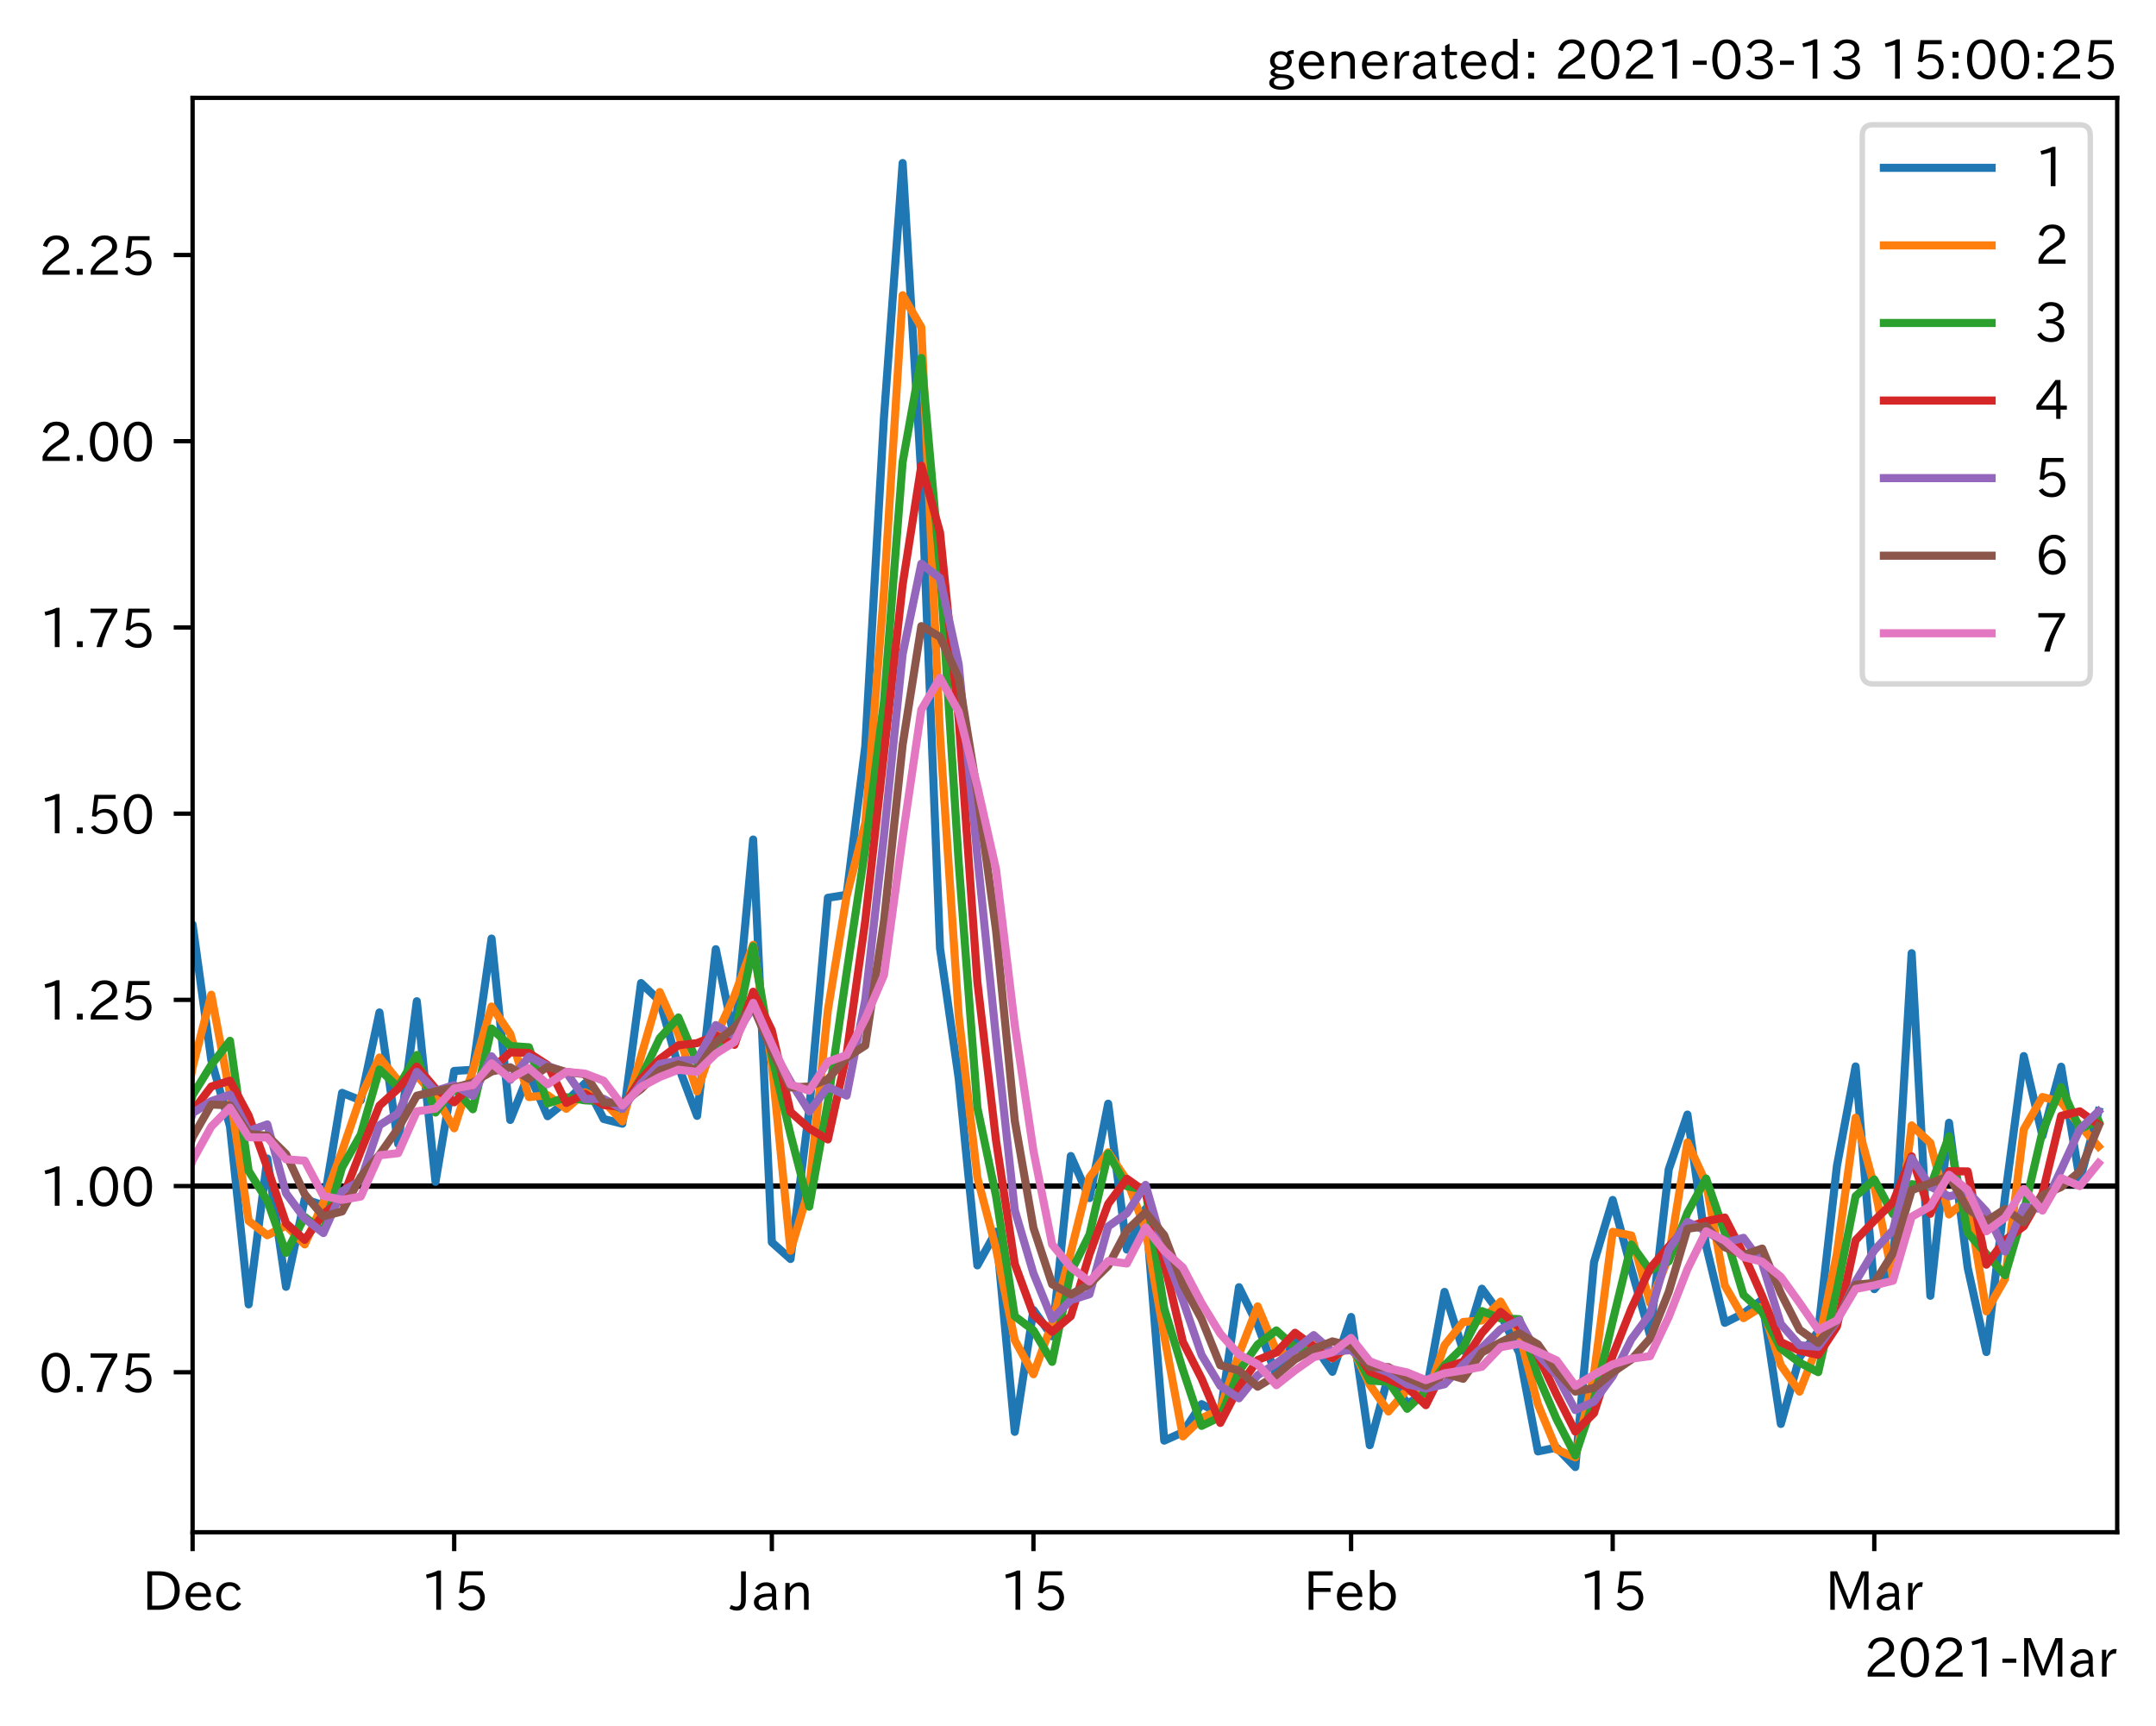 <?xml version="1.0" encoding="utf-8" standalone="no"?>
<!DOCTYPE svg PUBLIC "-//W3C//DTD SVG 1.1//EN"
  "http://www.w3.org/Graphics/SVG/1.1/DTD/svg11.dtd">
<!-- Created with matplotlib (https://matplotlib.org/) -->
<svg height="320.24pt" version="1.1" viewBox="0 0 400.058 320.24" width="400.058pt" xmlns="http://www.w3.org/2000/svg" xmlns:xlink="http://www.w3.org/1999/xlink">
 <defs>
  <style type="text/css">*{stroke-linecap:butt;stroke-linejoin:round;}</style>
 </defs>
 <g id="figure_1">
  <g id="patch_1">
   <path d="M 0 320.24 
L 400.058 320.24 
L 400.058 0 
L 0 0 
z
" style="fill:#ffffff;"/>
  </g>
  <g id="axes_1">
   <g id="patch_2">
    <path d="M 35.737 284.259 
L 392.858 284.259 
L 392.858 18.147 
L 35.737 18.147 
z
" style="fill:#ffffff;"/>
   </g>
   <g id="line2d_1">
    <path clip-path="url(#pbbbce89bbe)" d="M 35.737 220.039 
L 392.858 220.039 
" style="fill:none;stroke:#000000;stroke-linecap:square;"/>
   </g>
   <g id="matplotlib.axis_1">
    <g id="xtick_1">
     <g id="line2d_2">
      <defs>
       <path d="M 0 0 
L 0 3.5 
" id="m7a5e5ec483" style="stroke:#000000;stroke-width:0.8;"/>
      </defs>
      <g>
       <use style="stroke:#000000;stroke-width:0.8;" x="35.737" xlink:href="#m7a5e5ec483" y="284.259"/>
      </g>
     </g>
     <g id="text_1">
      <!-- Dec -->
      <g transform="translate(26.389 298.749)scale(0.1 -0.1)">
       <defs>
        <path d="M 9.516 72.406 
L 31 72.406 
Q 49.359 72.406 59.234 63.281 
Q 69.625 53.812 69.625 36.812 
Q 69.625 16.359 54.938 6.891 
Q 45.703 0.984 30.328 0.984 
L 9.516 0.984 
z
M 18.312 8.688 
L 29.594 8.688 
Q 60.203 8.688 60.203 36.812 
Q 60.203 64.797 30.125 64.797 
L 18.312 64.797 
z
" id="IPAexGothic-68"/>
        <path d="M 13.484 24.906 
Q 13.922 16.266 18.891 11.281 
Q 23.969 6.203 31.203 6.203 
Q 40.719 6.203 46.297 15.094 
L 51.906 11.375 
Q 44.828 -0.484 30.172 -0.484 
Q 19.094 -0.484 11.969 6.594 
Q 4.781 13.812 4.781 25.641 
Q 4.781 38.188 12.312 45.703 
Q 19 52.391 29 52.391 
Q 38.422 52.391 44.781 46.188 
Q 51.906 38.969 51.906 26.906 
L 51.906 24.906 
z
M 43.062 31.203 
Q 42.328 37.984 38.281 41.891 
Q 34.281 45.906 28.812 45.906 
Q 22.469 45.906 17.969 40.484 
Q 14.891 36.812 13.969 31.203 
z
" id="IPAexGothic-101"/>
        <path d="M 51.078 12.25 
Q 44.281 -0.484 29.688 -0.484 
Q 19.188 -0.484 12.312 6.391 
Q 4.891 13.922 4.891 25.984 
Q 4.891 37.938 12.312 45.516 
Q 19.094 52.297 29.391 52.297 
Q 43.953 52.297 50.094 39.703 
L 43.172 36.078 
Q 38.812 45.312 29.688 45.312 
Q 23.688 45.312 19.281 40.922 
Q 13.766 35.406 13.766 25.781 
Q 13.766 16.703 19.094 11.375 
Q 23.781 6.688 30.562 6.688 
Q 39.797 6.688 44.484 15.875 
z
" id="IPAexGothic-99"/>
       </defs>
       <use xlink:href="#IPAexGothic-68"/>
       <use x="75.684" xlink:href="#IPAexGothic-101"/>
       <use x="132.568" xlink:href="#IPAexGothic-99"/>
      </g>
     </g>
    </g>
    <g id="xtick_2">
     <g id="line2d_3">
      <g>
       <use style="stroke:#000000;stroke-width:0.8;" x="84.278" xlink:href="#m7a5e5ec483" y="284.259"/>
      </g>
     </g>
     <g id="text_2">
      <!-- 15 -->
      <g transform="translate(77.98 298.749)scale(0.1 -0.1)">
       <defs>
        <path d="M 38.484 0.984 
L 29.688 0.984 
L 29.688 64.109 
Q 21.438 61.281 12.312 59.328 
L 10.688 66.109 
Q 23.734 69.391 32.906 73.922 
L 38.484 73.922 
z
" id="IPAexGothic-49"/>
        <path d="M 18.406 40.672 
Q 25.531 46.297 33.938 46.297 
Q 44 46.297 50.641 39.5 
Q 56.844 33.016 56.844 23.391 
Q 56.844 14.656 51.516 8.016 
Q 44.828 -0.484 31.734 -0.484 
Q 14.984 -0.484 7.328 12.25 
L 14.656 16.062 
Q 20.453 6.781 31.453 6.781 
Q 38.531 6.781 43.266 11.188 
Q 48.141 15.828 48.141 23.484 
Q 48.141 30.719 43.844 35.016 
Q 39.359 39.5 32.125 39.5 
Q 21.969 39.5 16.75 31.688 
L 9.234 32.672 
L 13.812 72.406 
L 53.219 72.406 
L 53.219 64.891 
L 20.953 64.891 
L 17.719 40.672 
z
" id="IPAexGothic-53"/>
       </defs>
       <use xlink:href="#IPAexGothic-49"/>
       <use x="62.988" xlink:href="#IPAexGothic-53"/>
      </g>
     </g>
    </g>
    <g id="xtick_3">
     <g id="line2d_4">
      <g>
       <use style="stroke:#000000;stroke-width:0.8;" x="143.22" xlink:href="#m7a5e5ec483" y="284.259"/>
      </g>
     </g>
     <g id="text_3">
      <!-- Jan -->
      <g transform="translate(135.551 298.749)scale(0.1 -0.1)">
       <defs>
        <path d="M 28.422 72.406 
L 28.422 19.281 
Q 28.422 -0.484 11.922 -0.484 
Q 4.734 -0.484 -1.953 3.266 
L 1.312 10.062 
Q 5.906 6.984 10.844 6.984 
Q 19.531 6.984 19.531 18.797 
L 19.531 72.406 
z
" id="IPAexGothic-74"/>
        <path d="M 49.312 0.984 
L 41.75 0.984 
Q 39.984 4.734 39.547 8.688 
L 39.203 8.688 
Q 33.547 -0.391 22.312 -0.391 
Q 14.594 -0.391 9.719 4.5 
Q 5.422 8.797 5.422 14.984 
Q 5.422 30.422 32.031 31.203 
L 38.719 31.391 
L 38.719 33.984 
Q 38.719 39.203 35.75 42.188 
Q 32.625 45.312 27.734 45.312 
Q 19.344 45.312 15.141 37.156 
L 7.719 40.578 
Q 14.656 52 27.938 52 
Q 37.109 52 42.047 46.875 
Q 46.625 42.281 46.625 33.891 
L 46.625 15.578 
Q 46.625 6.25 49.312 0.984 
z
M 38.922 25.391 
L 33.453 25.297 
Q 14.109 24.859 14.109 14.891 
Q 14.109 11.375 16.406 9.078 
Q 19.234 6.297 23.828 6.297 
Q 30.219 6.297 34.906 10.984 
Q 38.922 15.141 38.922 21 
z
" id="IPAexGothic-97"/>
        <path d="M 52 0.984 
L 43.406 0.984 
L 43.406 31.891 
Q 43.406 44.578 32.906 44.578 
Q 22.312 44.578 17.391 31.891 
L 17.391 0.984 
L 8.797 0.984 
L 8.797 50.781 
L 16.797 50.781 
L 16.797 41.797 
Q 23.828 51.812 34.719 51.812 
Q 52 51.812 52 32.375 
z
" id="IPAexGothic-110"/>
       </defs>
       <use xlink:href="#IPAexGothic-74"/>
       <use x="37.988" xlink:href="#IPAexGothic-97"/>
       <use x="92.969" xlink:href="#IPAexGothic-110"/>
      </g>
     </g>
    </g>
    <g id="xtick_4">
     <g id="line2d_5">
      <g>
       <use style="stroke:#000000;stroke-width:0.8;" x="191.761" xlink:href="#m7a5e5ec483" y="284.259"/>
      </g>
     </g>
     <g id="text_4">
      <!-- 15 -->
      <g transform="translate(185.462 298.749)scale(0.1 -0.1)">
       <use xlink:href="#IPAexGothic-49"/>
       <use x="62.988" xlink:href="#IPAexGothic-53"/>
      </g>
     </g>
    </g>
    <g id="xtick_5">
     <g id="line2d_6">
      <g>
       <use style="stroke:#000000;stroke-width:0.8;" x="250.703" xlink:href="#m7a5e5ec483" y="284.259"/>
      </g>
     </g>
     <g id="text_5">
      <!-- Feb -->
      <g transform="translate(241.879 298.749)scale(0.1 -0.1)">
       <defs>
        <path d="M 54.203 64.703 
L 18.312 64.703 
L 18.312 41.5 
L 50.094 41.5 
L 50.094 34.188 
L 18.312 34.188 
L 18.312 0.984 
L 9.516 0.984 
L 9.516 72.406 
L 54.203 72.406 
z
" id="IPAexGothic-70"/>
        <path d="M 17.578 42.672 
Q 24.219 52.203 34.672 52.203 
Q 43.562 52.203 49.859 45.906 
Q 57.172 38.578 57.172 25.688 
Q 57.172 13.094 49.859 5.812 
Q 43.562 -0.484 34.469 -0.484 
Q 24.359 -0.484 17 8.062 
L 15.766 0.688 
L 9.078 0.688 
L 9.078 74.906 
L 17.578 74.906 
z
M 17.578 31.203 
L 17.578 19.578 
Q 17.578 13.875 23.875 9.375 
Q 28.172 6.297 33.109 6.297 
Q 38.875 6.297 42.875 10.297 
Q 48.188 15.766 48.188 25.484 
Q 48.188 34.281 43.797 39.891 
Q 39.453 45.312 33.203 45.312 
Q 27.484 45.312 22.469 40.281 
Q 17.578 35.406 17.578 31.203 
z
" id="IPAexGothic-98"/>
       </defs>
       <use xlink:href="#IPAexGothic-70"/>
       <use x="57.178" xlink:href="#IPAexGothic-101"/>
       <use x="114.062" xlink:href="#IPAexGothic-98"/>
      </g>
     </g>
    </g>
    <g id="xtick_6">
     <g id="line2d_7">
      <g>
       <use style="stroke:#000000;stroke-width:0.8;" x="299.244" xlink:href="#m7a5e5ec483" y="284.259"/>
      </g>
     </g>
     <g id="text_6">
      <!-- 15 -->
      <g transform="translate(292.945 298.749)scale(0.1 -0.1)">
       <use xlink:href="#IPAexGothic-49"/>
       <use x="62.988" xlink:href="#IPAexGothic-53"/>
      </g>
     </g>
    </g>
    <g id="xtick_7">
     <g id="line2d_8">
      <g>
       <use style="stroke:#000000;stroke-width:0.8;" x="347.784" xlink:href="#m7a5e5ec483" y="284.259"/>
      </g>
     </g>
     <g id="text_7">
      <!-- Mar -->
      <g transform="translate(338.675 298.749)scale(0.1 -0.1)">
       <defs>
        <path d="M 80.422 0.984 
L 71.828 0.984 
L 71.828 39.594 
Q 71.828 51.266 72.406 64.594 
L 72.016 64.594 
Q 68.062 53.266 63.531 41.797 
L 47.906 3.266 
L 41.406 3.266 
L 25.641 42.578 
Q 20.75 54.781 17.625 64.703 
L 17.234 64.703 
Q 17.828 48.922 17.828 39.891 
L 17.828 0.984 
L 9.516 0.984 
L 9.516 72.406 
L 22.125 72.406 
L 39.109 30.375 
Q 42.141 23 44.828 14.156 
L 45.125 14.156 
Q 47.312 22.125 50.531 30.172 
L 67.438 72.406 
L 80.422 72.406 
z
" id="IPAexGothic-77"/>
        <path d="M 36.078 51.812 
L 34.578 43.266 
Q 32.906 43.609 31.594 43.609 
Q 25.828 43.609 22.078 38.188 
Q 17.391 31.344 17.391 26.172 
L 17.391 0.984 
L 8.797 0.984 
L 8.797 50.781 
L 16.891 50.781 
L 16.5 35.984 
L 16.703 35.984 
Q 22.219 52.203 32.766 52.203 
Q 34.469 52.203 36.078 51.812 
z
" id="IPAexGothic-114"/>
       </defs>
       <use xlink:href="#IPAexGothic-77"/>
       <use x="90.186" xlink:href="#IPAexGothic-97"/>
       <use x="145.166" xlink:href="#IPAexGothic-114"/>
      </g>
     </g>
    </g>
    <g id="text_8">
     <!-- 2021-Mar -->
     <g transform="translate(345.865 311.14)scale(0.1 -0.1)">
      <defs>
       <path d="M 57.172 0.984 
L 6.984 0.984 
L 6.984 9.281 
Q 12.891 23.047 29.594 34.422 
L 32.375 36.281 
Q 40.922 42.141 43.609 45.406 
Q 46.688 49.266 46.688 53.812 
Q 46.688 58.938 43.062 62.547 
Q 39.062 66.547 32.562 66.547 
Q 19.531 66.547 15.484 52 
L 7.766 54.781 
Q 13.328 73.828 33.062 73.828 
Q 43.844 73.828 50.25 67.438 
Q 55.859 61.672 55.859 53.516 
Q 55.859 47.469 52.25 42.531 
Q 48.922 37.75 36.969 30.281 
L 34.859 29 
Q 19.625 19.578 15.281 8.891 
L 57.172 8.891 
z
" id="IPAexGothic-50"/>
       <path d="M 31.844 73.828 
Q 45.016 73.828 52.094 61.625 
Q 57.719 51.953 57.719 36.625 
Q 57.719 21.438 52.094 11.578 
Q 45.125 -0.484 31.5 -0.484 
Q 17.922 -0.484 10.938 11.578 
Q 5.328 21.438 5.328 36.719 
Q 5.328 58.016 15.625 67.719 
Q 22.172 73.828 31.844 73.828 
z
M 31.5 66.656 
Q 23.688 66.656 19.188 58.734 
Q 14.594 50.734 14.594 36.625 
Q 14.594 22.75 19.094 14.797 
Q 23.641 6.984 31.5 6.984 
Q 40.922 6.984 45.453 18.016 
Q 48.438 25.344 48.438 37.109 
Q 48.438 50.875 43.844 58.734 
Q 39.203 66.656 31.5 66.656 
z
" id="IPAexGothic-48"/>
       <path d="M 30.766 26.609 
L 4.984 26.609 
L 4.984 34.422 
L 30.766 34.422 
z
" id="IPAexGothic-45"/>
      </defs>
      <use xlink:href="#IPAexGothic-50"/>
      <use x="62.988" xlink:href="#IPAexGothic-48"/>
      <use x="125.977" xlink:href="#IPAexGothic-50"/>
      <use x="188.965" xlink:href="#IPAexGothic-49"/>
      <use x="251.953" xlink:href="#IPAexGothic-45"/>
      <use x="287.744" xlink:href="#IPAexGothic-77"/>
      <use x="377.93" xlink:href="#IPAexGothic-97"/>
      <use x="432.91" xlink:href="#IPAexGothic-114"/>
     </g>
    </g>
   </g>
   <g id="matplotlib.axis_2">
    <g id="ytick_1">
     <g id="line2d_9">
      <defs>
       <path d="M 0 0 
L -3.5 0 
" id="m2cdae12e2e" style="stroke:#000000;stroke-width:0.8;"/>
      </defs>
      <g>
       <use style="stroke:#000000;stroke-width:0.8;" x="35.737" xlink:href="#m2cdae12e2e" y="254.585"/>
      </g>
     </g>
     <g id="text_9">
      <!-- 0.75 -->
      <g transform="translate(7.2 258.33)scale(0.1 -0.1)">
       <defs>
        <path d="M 18.5 0.984 
L 7.719 0.984 
L 7.719 11.766 
L 18.5 11.766 
z
" id="IPAexGothic-46"/>
        <path d="M 56.203 66.609 
Q 34.969 32.906 27.781 0.984 
L 17.672 0.984 
Q 24.703 28.656 46.094 64.5 
L 6.688 64.5 
L 6.688 72.406 
L 56.203 72.406 
z
" id="IPAexGothic-55"/>
       </defs>
       <use xlink:href="#IPAexGothic-48"/>
       <use x="62.988" xlink:href="#IPAexGothic-46"/>
       <use x="89.404" xlink:href="#IPAexGothic-55"/>
       <use x="152.393" xlink:href="#IPAexGothic-53"/>
      </g>
     </g>
    </g>
    <g id="ytick_2">
     <g id="line2d_10">
      <g>
       <use style="stroke:#000000;stroke-width:0.8;" x="35.737" xlink:href="#m2cdae12e2e" y="220.039"/>
      </g>
     </g>
     <g id="text_10">
      <!-- 1.00 -->
      <g transform="translate(7.2 223.785)scale(0.1 -0.1)">
       <use xlink:href="#IPAexGothic-49"/>
       <use x="62.988" xlink:href="#IPAexGothic-46"/>
       <use x="89.404" xlink:href="#IPAexGothic-48"/>
       <use x="152.393" xlink:href="#IPAexGothic-48"/>
      </g>
     </g>
    </g>
    <g id="ytick_3">
     <g id="line2d_11">
      <g>
       <use style="stroke:#000000;stroke-width:0.8;" x="35.737" xlink:href="#m2cdae12e2e" y="185.494"/>
      </g>
     </g>
     <g id="text_11">
      <!-- 1.25 -->
      <g transform="translate(7.2 189.239)scale(0.1 -0.1)">
       <use xlink:href="#IPAexGothic-49"/>
       <use x="62.988" xlink:href="#IPAexGothic-46"/>
       <use x="89.404" xlink:href="#IPAexGothic-50"/>
       <use x="152.393" xlink:href="#IPAexGothic-53"/>
      </g>
     </g>
    </g>
    <g id="ytick_4">
     <g id="line2d_12">
      <g>
       <use style="stroke:#000000;stroke-width:0.8;" x="35.737" xlink:href="#m2cdae12e2e" y="150.948"/>
      </g>
     </g>
     <g id="text_12">
      <!-- 1.50 -->
      <g transform="translate(7.2 154.694)scale(0.1 -0.1)">
       <use xlink:href="#IPAexGothic-49"/>
       <use x="62.988" xlink:href="#IPAexGothic-46"/>
       <use x="89.404" xlink:href="#IPAexGothic-53"/>
       <use x="152.393" xlink:href="#IPAexGothic-48"/>
      </g>
     </g>
    </g>
    <g id="ytick_5">
     <g id="line2d_13">
      <g>
       <use style="stroke:#000000;stroke-width:0.8;" x="35.737" xlink:href="#m2cdae12e2e" y="116.403"/>
      </g>
     </g>
     <g id="text_13">
      <!-- 1.75 -->
      <g transform="translate(7.2 120.148)scale(0.1 -0.1)">
       <use xlink:href="#IPAexGothic-49"/>
       <use x="62.988" xlink:href="#IPAexGothic-46"/>
       <use x="89.404" xlink:href="#IPAexGothic-55"/>
       <use x="152.393" xlink:href="#IPAexGothic-53"/>
      </g>
     </g>
    </g>
    <g id="ytick_6">
     <g id="line2d_14">
      <g>
       <use style="stroke:#000000;stroke-width:0.8;" x="35.737" xlink:href="#m2cdae12e2e" y="81.857"/>
      </g>
     </g>
     <g id="text_14">
      <!-- 2.00 -->
      <g transform="translate(7.2 85.602)scale(0.1 -0.1)">
       <use xlink:href="#IPAexGothic-50"/>
       <use x="62.988" xlink:href="#IPAexGothic-46"/>
       <use x="89.404" xlink:href="#IPAexGothic-48"/>
       <use x="152.393" xlink:href="#IPAexGothic-48"/>
      </g>
     </g>
    </g>
    <g id="ytick_7">
     <g id="line2d_15">
      <g>
       <use style="stroke:#000000;stroke-width:0.8;" x="35.737" xlink:href="#m2cdae12e2e" y="47.311"/>
      </g>
     </g>
     <g id="text_15">
      <!-- 2.25 -->
      <g transform="translate(7.2 51.057)scale(0.1 -0.1)">
       <use xlink:href="#IPAexGothic-50"/>
       <use x="62.988" xlink:href="#IPAexGothic-46"/>
       <use x="89.404" xlink:href="#IPAexGothic-50"/>
       <use x="152.393" xlink:href="#IPAexGothic-53"/>
      </g>
     </g>
    </g>
   </g>
   <g id="line2d_16">
    <path clip-path="url(#pbbbce89bbe)" d="M -1 169.363 
L 1.066 163.265 
L 4.533 183.514 
L 8 185.341 
L 11.467 243.007 
L 14.934 238.5 
L 18.402 231.375 
L 21.869 207.952 
L 25.336 214.692 
L 28.803 213.01 
L 32.27 220.744 
L 35.737 171.524 
L 39.205 196.648 
L 42.672 208.955 
L 46.139 241.985 
L 49.606 214.927 
L 53.073 238.728 
L 56.541 222.485 
L 60.008 223.597 
L 63.475 202.746 
L 66.942 204.133 
L 70.409 187.827 
L 73.877 212.209 
L 77.344 185.747 
L 80.811 219.254 
L 84.278 198.681 
L 87.745 198.469 
L 91.212 174.122 
L 94.68 207.77 
L 98.147 199.171 
L 101.614 207.081 
L 105.081 204.31 
L 108.548 200.964 
L 112.016 207.594 
L 115.483 208.47 
L 118.95 182.375 
L 122.417 185.693 
L 125.884 197.814 
L 129.351 207.017 
L 132.819 176.095 
L 136.286 192.929 
L 139.753 155.747 
L 143.22 230.473 
L 146.687 233.567 
L 150.155 205.916 
L 153.622 166.555 
L 157.089 166.005 
L 160.556 138.446 
L 164.023 77.461 
L 167.491 30.243 
L 170.958 88.379 
L 174.425 175.892 
L 177.892 200.07 
L 181.359 234.749 
L 184.826 228.503 
L 188.294 265.634 
L 191.761 243.032 
L 195.228 247.901 
L 198.695 214.464 
L 202.162 222.267 
L 205.63 204.754 
L 209.097 231.823 
L 212.564 224.278 
L 216.031 267.263 
L 219.498 265.697 
L 222.965 260.493 
L 226.433 262.315 
L 229.9 238.801 
L 233.367 245.812 
L 236.834 255.237 
L 240.301 248.532 
L 243.769 249.408 
L 247.236 254.5 
L 250.703 244.322 
L 254.17 268.111 
L 257.637 255.17 
L 261.104 260.355 
L 264.572 258.653 
L 268.039 239.673 
L 271.506 250.568 
L 274.973 239.082 
L 278.44 243.808 
L 281.908 250.975 
L 285.375 269.265 
L 288.842 268.561 
L 292.309 272.163 
L 295.776 234.167 
L 299.244 222.617 
L 302.711 235.465 
L 306.178 247.685 
L 309.645 216.941 
L 313.112 206.773 
L 316.579 231.126 
L 320.047 245.41 
L 323.514 243.664 
L 326.981 241.121 
L 330.448 264.169 
L 333.915 251.803 
L 337.383 246.947 
L 340.85 216.315 
L 344.317 197.845 
L 347.784 239.162 
L 351.251 235.097 
L 354.718 176.836 
L 358.186 240.391 
L 361.653 208.291 
L 365.12 235.201 
L 368.587 250.832 
L 372.054 221.97 
L 375.522 195.924 
L 378.989 210.748 
L 382.456 197.896 
L 385.923 218.952 
L 389.39 206.164 
" style="fill:none;stroke:#1f77b4;stroke-linecap:square;stroke-width:1.5;"/>
   </g>
   <g id="line2d_17">
    <path clip-path="url(#pbbbce89bbe)" d="M -1 171.536 
L 1.066 168.452 
L 4.533 173.667 
L 8 184.43 
L 11.467 217.089 
L 14.934 240.775 
L 18.402 234.989 
L 21.869 220.159 
L 25.336 211.36 
L 28.803 213.854 
L 32.27 216.93 
L 35.737 198.013 
L 39.205 184.54 
L 42.672 202.923 
L 46.139 226.501 
L 49.606 229.163 
L 53.073 227.367 
L 56.541 230.865 
L 60.008 223.042 
L 63.475 213.547 
L 66.942 203.441 
L 70.409 196.185 
L 73.877 200.489 
L 77.344 199.529 
L 80.811 203.404 
L 84.278 209.323 
L 87.745 198.575 
L 91.212 186.727 
L 94.68 191.794 
L 98.147 203.531 
L 101.614 203.176 
L 105.081 205.701 
L 108.548 202.646 
L 112.016 204.315 
L 115.483 208.032 
L 118.95 195.946 
L 122.417 184.042 
L 125.884 191.864 
L 129.351 202.483 
L 132.819 192.275 
L 136.286 184.716 
L 139.753 175.28 
L 143.22 197.393 
L 146.687 232.03 
L 150.155 220.434 
L 153.622 187.365 
L 157.089 166.28 
L 160.556 152.687 
L 164.023 109.818 
L 167.491 54.769 
L 170.958 60.728 
L 174.425 136.41 
L 177.892 188.411 
L 181.359 218.481 
L 184.826 231.664 
L 188.294 248.629 
L 191.761 254.949 
L 195.228 245.493 
L 198.695 232.287 
L 202.162 218.42 
L 205.63 213.775 
L 209.097 218.944 
L 212.564 228.105 
L 216.031 247.843 
L 219.498 266.483 
L 222.965 263.131 
L 226.433 261.408 
L 229.9 251.202 
L 233.367 242.36 
L 236.834 250.628 
L 240.301 251.938 
L 243.769 248.971 
L 247.236 251.984 
L 250.703 249.53 
L 254.17 256.912 
L 257.637 261.857 
L 261.104 257.796 
L 264.572 259.508 
L 268.039 249.577 
L 271.506 245.252 
L 274.973 244.971 
L 278.44 241.469 
L 281.908 247.449 
L 285.375 260.547 
L 288.842 268.914 
L 292.309 270.38 
L 295.776 254.897 
L 299.244 228.521 
L 302.711 229.201 
L 306.178 241.735 
L 309.645 233.255 
L 313.112 211.946 
L 316.579 219.483 
L 320.047 238.481 
L 323.514 244.54 
L 326.981 242.4 
L 330.448 253.276 
L 333.915 258.177 
L 337.383 249.402 
L 340.85 232.561 
L 344.317 207.362 
L 347.784 220.039 
L 351.251 237.147 
L 354.718 208.78 
L 358.186 212.027 
L 361.653 225.306 
L 365.12 222.411 
L 368.587 243.282 
L 372.054 237.259 
L 375.522 209.516 
L 378.989 203.514 
L 382.456 204.456 
L 385.923 208.795 
L 389.39 212.698 
" style="fill:none;stroke:#ff7f0e;stroke-linecap:square;stroke-width:1.5;"/>
   </g>
   <g id="line2d_18">
    <path clip-path="url(#pbbbce89bbe)" d="M -1 168.982 
L 1.066 170.237 
L 4.533 173.611 
L 8 177.643 
L 11.467 206.684 
L 14.934 224.621 
L 18.402 237.722 
L 21.869 226.565 
L 25.336 218.36 
L 28.803 211.912 
L 32.27 216.188 
L 35.737 203.177 
L 39.205 197.559 
L 42.672 193.092 
L 46.139 217.219 
L 49.606 222.751 
L 53.073 232.433 
L 56.541 225.76 
L 60.008 228.487 
L 63.475 216.589 
L 66.942 210.474 
L 70.409 198.402 
L 73.877 201.713 
L 77.344 195.72 
L 80.811 206.397 
L 84.278 201.846 
L 87.745 205.789 
L 91.212 190.808 
L 94.68 194.049 
L 98.147 194.29 
L 101.614 204.723 
L 105.081 203.555 
L 108.548 204.138 
L 112.016 204.313 
L 115.483 205.712 
L 118.95 199.926 
L 122.417 192.598 
L 125.884 188.759 
L 129.351 197.077 
L 132.819 194.142 
L 136.286 192.493 
L 139.753 175.552 
L 143.22 195.919 
L 146.687 210.488 
L 150.155 223.865 
L 153.622 204.41 
L 157.089 180.523 
L 160.556 157.418 
L 164.023 130.168 
L 167.491 85.708 
L 170.958 66.413 
L 174.425 105.522 
L 177.892 160.063 
L 181.359 205.524 
L 184.826 221.905 
L 188.294 244.185 
L 191.761 246.795 
L 195.228 252.652 
L 198.695 235.976 
L 202.162 229.032 
L 205.63 214.005 
L 209.097 220.061 
L 212.564 220.746 
L 216.031 242.743 
L 219.498 254.148 
L 222.965 264.528 
L 226.433 262.86 
L 229.9 254.393 
L 233.367 249.435 
L 236.834 246.822 
L 240.301 249.934 
L 243.769 251.101 
L 247.236 250.846 
L 250.703 249.489 
L 254.17 256.114 
L 257.637 256.335 
L 261.104 261.359 
L 264.572 258.082 
L 268.039 253.295 
L 271.506 249.908 
L 274.973 243.232 
L 278.44 244.584 
L 281.908 244.728 
L 285.375 255.259 
L 288.842 263.295 
L 292.309 270.01 
L 295.776 259.669 
L 299.244 245.096 
L 302.711 230.878 
L 306.178 235.683 
L 309.645 233.996 
L 313.112 224.987 
L 316.579 218.641 
L 320.047 228.728 
L 323.514 240.234 
L 326.981 243.412 
L 330.448 250.165 
L 333.915 252.787 
L 337.383 254.565 
L 340.85 239.333 
L 344.317 221.916 
L 347.784 218.809 
L 351.251 225.253 
L 354.718 219.683 
L 358.186 220.162 
L 361.653 210.792 
L 365.12 228.69 
L 368.587 232.635 
L 372.054 236.577 
L 375.522 224.807 
L 378.989 209.928 
L 382.456 201.663 
L 385.923 209.449 
L 389.39 207.923 
" style="fill:none;stroke:#2ca02c;stroke-linecap:square;stroke-width:1.5;"/>
   </g>
   <g id="line2d_19">
    <path clip-path="url(#pbbbce89bbe)" d="M -1 176.021 
L 1.066 166.926 
L 4.533 173.648 
L 8 176.616 
L 11.467 196.832 
L 14.934 215.354 
L 18.402 226.342 
L 21.869 230.884 
L 25.336 223.692 
L 28.803 217.041 
L 32.27 214.172 
L 35.737 206.139 
L 39.205 201.57 
L 42.672 200.487 
L 46.139 206.969 
L 49.606 216.65 
L 53.073 226.935 
L 56.541 230.017 
L 60.008 225.222 
L 63.475 222.482 
L 66.942 213.573 
L 70.409 205.112 
L 73.877 201.972 
L 77.344 197.865 
L 80.811 201.953 
L 84.278 204.504 
L 87.745 201.008 
L 91.212 198.424 
L 94.68 195.22 
L 98.147 195.345 
L 101.614 197.586 
L 105.081 204.62 
L 108.548 202.911 
L 112.016 205.01 
L 115.483 205.363 
L 118.95 200.186 
L 122.417 196.482 
L 125.884 193.918 
L 129.351 193.521 
L 132.819 192.069 
L 136.286 193.84 
L 139.753 183.985 
L 143.22 191.175 
L 146.687 206.282 
L 150.155 209.358 
L 153.622 211.386 
L 157.089 195.596 
L 160.556 170.827 
L 164.023 139.866 
L 167.491 108.481 
L 170.958 86.379 
L 174.425 98.781 
L 177.892 133.46 
L 181.359 182.165 
L 184.826 211.624 
L 188.294 234.47 
L 191.761 243.898 
L 195.228 247.072 
L 198.695 244.18 
L 202.162 232.684 
L 205.63 223.349 
L 209.097 218.682 
L 212.564 221.127 
L 216.031 234.233 
L 219.498 248.967 
L 222.965 255.772 
L 226.433 263.98 
L 229.9 257.343 
L 233.367 252.311 
L 236.834 250.915 
L 240.301 247.252 
L 243.769 249.802 
L 247.236 251.961 
L 250.703 249.251 
L 254.17 254.477 
L 257.637 255.879 
L 261.104 257.355 
L 264.572 260.69 
L 268.039 253.767 
L 271.506 252.62 
L 274.973 247.298 
L 278.44 243.376 
L 281.908 246.217 
L 285.375 251.433 
L 288.842 258.759 
L 292.309 265.594 
L 295.776 262.161 
L 299.244 251.483 
L 302.711 242.762 
L 306.178 235.305 
L 309.645 231.244 
L 313.112 227.687 
L 316.579 226.549 
L 320.047 225.877 
L 323.514 232.635 
L 326.981 240.457 
L 330.448 248.995 
L 333.915 250.577 
L 337.383 251.356 
L 340.85 246.098 
L 344.317 230.095 
L 347.784 226.449 
L 351.251 223.073 
L 354.718 214.52 
L 358.186 225.179 
L 361.653 217.285 
L 365.12 217.315 
L 368.587 234.62 
L 372.054 230.05 
L 375.522 227.485 
L 378.989 221.423 
L 382.456 207.008 
L 385.923 206.177 
L 389.39 208.634 
" style="fill:none;stroke:#d62728;stroke-linecap:square;stroke-width:1.5;"/>
   </g>
   <g id="line2d_20">
    <path clip-path="url(#pbbbce89bbe)" d="M -1 184.558 
L 1.066 178.559 
L 4.533 170.365 
L 8 176.048 
L 11.467 192.414 
L 14.934 206.19 
L 18.402 218.712 
L 21.869 222.854 
L 25.336 227.798 
L 28.803 221.621 
L 32.27 217.79 
L 35.737 206.504 
L 39.205 204.287 
L 42.672 203.075 
L 46.139 209.83 
L 49.606 208.595 
L 53.073 221.37 
L 56.541 226.057 
L 60.008 228.758 
L 63.475 221.003 
L 66.942 218.996 
L 70.409 208.756 
L 73.877 206.558 
L 77.344 198.854 
L 80.811 202.392 
L 84.278 201.304 
L 87.745 203.315 
L 91.212 195.965 
L 94.68 200.338 
L 98.147 196.018 
L 101.614 197.763 
L 105.081 198.954 
L 108.548 203.895 
L 112.016 203.859 
L 115.483 205.708 
L 118.95 201.019 
L 122.417 197.388 
L 125.884 196.749 
L 129.351 196.625 
L 132.819 190.174 
L 136.286 192.242 
L 139.753 186.843 
L 143.22 194.471 
L 146.687 200.674 
L 150.155 206.209 
L 153.622 201.641 
L 157.089 203.26 
L 160.556 185.499 
L 164.023 155.045 
L 167.491 121.357 
L 170.958 104.584 
L 174.425 107.249 
L 177.892 123.234 
L 181.359 158.837 
L 184.826 192.598 
L 188.294 224.497 
L 191.761 236.232 
L 195.228 244.71 
L 198.695 241.204 
L 202.162 240.1 
L 205.63 227.538 
L 209.097 225.088 
L 212.564 219.82 
L 216.031 231.927 
L 219.498 241.283 
L 222.965 251.376 
L 226.433 257.115 
L 229.9 259.41 
L 233.367 255.135 
L 236.834 252.903 
L 240.301 250.443 
L 243.769 247.686 
L 247.236 250.759 
L 250.703 250.475 
L 254.17 253.315 
L 257.637 254.616 
L 261.104 256.79 
L 264.572 257.616 
L 268.039 256.808 
L 271.506 253.135 
L 274.973 250.042 
L 278.44 246.608 
L 281.908 244.938 
L 285.375 251.261 
L 288.842 255.103 
L 292.309 261.597 
L 295.776 260.021 
L 299.244 255.303 
L 302.711 248.456 
L 306.178 243.763 
L 309.645 231.834 
L 313.112 226.689 
L 316.579 228.382 
L 320.047 230.558 
L 323.514 229.642 
L 326.981 234.38 
L 330.448 245.635 
L 333.915 249.563 
L 337.383 249.86 
L 340.85 245.12 
L 344.317 237.777 
L 347.784 231.962 
L 351.251 228.226 
L 354.718 214.881 
L 358.186 220.113 
L 361.653 221.961 
L 365.12 221.066 
L 368.587 224.766 
L 372.054 232.188 
L 375.522 223.853 
L 378.989 224.297 
L 382.456 217.011 
L 385.923 209.476 
L 389.39 206.174 
" style="fill:none;stroke:#9467bd;stroke-linecap:square;stroke-width:1.5;"/>
   </g>
   <g id="line2d_21">
    <path clip-path="url(#pbbbce89bbe)" d="M -1 187.823 
L 1.066 184.643 
L 4.533 179.395 
L 8 172.948 
L 11.467 189.441 
L 14.934 201.174 
L 18.402 210.71 
L 21.869 216.974 
L 25.336 221.526 
L 28.803 225.443 
L 32.27 221.475 
L 35.737 210.964 
L 39.205 204.904 
L 42.672 205.075 
L 46.139 210.365 
L 49.606 210.692 
L 53.073 214.099 
L 56.541 221.556 
L 60.008 225.65 
L 63.475 224.746 
L 66.942 218.326 
L 70.409 214.228 
L 73.877 209.337 
L 77.344 203.273 
L 80.811 202.451 
L 84.278 201.779 
L 87.745 200.835 
L 91.212 198.793 
L 94.68 197.995 
L 98.147 200.144 
L 101.614 197.916 
L 105.081 198.873 
L 108.548 199.291 
L 112.016 204.518 
L 115.483 204.637 
L 118.95 202.046 
L 122.417 198.563 
L 125.884 197.459 
L 129.351 198.507 
L 132.819 193.372 
L 136.286 190.637 
L 139.753 186.652 
L 143.22 195.033 
L 146.687 201.749 
L 150.155 201.56 
L 153.622 200.221 
L 157.089 196.197 
L 160.556 193.968 
L 164.023 170.932 
L 167.491 138.164 
L 170.958 116.155 
L 174.425 118.161 
L 177.892 125.841 
L 181.359 147.133 
L 184.826 172.622 
L 188.294 207.898 
L 191.761 227.781 
L 195.228 238.259 
L 198.695 240.152 
L 202.162 238.242 
L 205.63 234.832 
L 209.097 228.262 
L 212.564 224.953 
L 216.031 229.171 
L 219.498 238.31 
L 222.965 244.729 
L 226.433 253.282 
L 229.9 254.271 
L 233.367 257.263 
L 236.834 255.152 
L 240.301 252.187 
L 243.769 250.271 
L 247.236 248.852 
L 250.703 249.712 
L 254.17 253.638 
L 257.637 253.626 
L 261.104 255.596 
L 264.572 257.103 
L 268.039 254.826 
L 271.506 255.793 
L 274.973 250.914 
L 278.44 249.027 
L 281.908 247.348 
L 285.375 249.411 
L 288.842 254.36 
L 292.309 258.164 
L 295.776 257.488 
L 299.244 254.594 
L 302.711 252.235 
L 306.178 248.328 
L 309.645 239.676 
L 313.112 227.966 
L 316.579 227.439 
L 320.047 231.389 
L 323.514 232.842 
L 326.981 231.631 
L 330.448 239.931 
L 333.915 246.687 
L 337.383 249.131 
L 340.85 244.878 
L 344.317 238.341 
L 347.784 238.009 
L 351.251 232.49 
L 354.718 220.804 
L 358.186 219.487 
L 361.653 218.209 
L 365.12 224.262 
L 368.587 226.546 
L 372.054 224.304 
L 375.522 226.763 
L 378.989 221.753 
L 382.456 220.22 
L 385.923 217.337 
L 389.39 208.929 
" style="fill:none;stroke:#8c564b;stroke-linecap:square;stroke-width:1.5;"/>
   </g>
   <g id="line2d_22">
    <path clip-path="url(#pbbbce89bbe)" d="M -1 189.317 
L 1.066 186.401 
L 4.533 184.482 
L 8 180.256 
L 11.467 185.104 
L 14.934 197.522 
L 18.402 205.893 
L 21.869 210.319 
L 25.336 216.65 
L 28.803 220.341 
L 32.27 224.781 
L 35.737 215.255 
L 39.205 208.999 
L 42.672 205.489 
L 46.139 210.991 
L 49.606 211.025 
L 53.073 215.068 
L 56.541 215.328 
L 60.008 221.85 
L 63.475 222.597 
L 66.942 221.98 
L 70.409 214.328 
L 73.877 213.941 
L 77.344 206.175 
L 80.811 205.664 
L 84.278 201.918 
L 87.745 201.311 
L 91.212 197.271 
L 94.68 200.107 
L 98.147 198.164 
L 101.614 201.154 
L 105.081 198.846 
L 108.548 199.173 
L 112.016 200.504 
L 115.483 205.089 
L 118.95 201.639 
L 122.417 199.809 
L 125.884 198.456 
L 129.351 198.861 
L 132.819 195.483 
L 136.286 193.309 
L 139.753 186.047 
L 143.22 193.73 
L 146.687 201.193 
L 150.155 202.352 
L 153.622 196.981 
L 157.089 195.734 
L 160.556 188.985 
L 164.023 180.894 
L 167.491 155.325 
L 170.958 131.658 
L 174.425 125.759 
L 177.892 132.055 
L 181.359 145.913 
L 184.826 161.317 
L 188.294 190.175 
L 191.761 213.507 
L 195.228 230.866 
L 198.695 235.118 
L 202.162 237.749 
L 205.63 233.947 
L 209.097 234.407 
L 212.564 227.7 
L 216.031 232.03 
L 219.498 235.162 
L 222.965 241.763 
L 226.433 247.426 
L 229.9 251.326 
L 233.367 253.102 
L 236.834 256.976 
L 240.301 254.231 
L 243.769 251.794 
L 247.236 250.885 
L 250.703 248.216 
L 254.17 252.554 
L 257.637 253.858 
L 261.104 254.615 
L 264.572 256.038 
L 268.039 254.78 
L 271.506 254.228 
L 274.973 253.558 
L 278.44 249.926 
L 281.908 249.307 
L 285.375 250.782 
L 288.842 252.379 
L 292.309 257.113 
L 295.776 255.044 
L 299.244 253.118 
L 302.711 252.056 
L 306.178 251.597 
L 309.645 244.312 
L 313.112 235.454 
L 316.579 228.422 
L 320.047 230.172 
L 323.514 233.22 
L 326.981 234.06 
L 330.448 236.891 
L 333.915 241.705 
L 337.383 246.724 
L 340.85 244.955 
L 344.317 239.116 
L 347.784 238.459 
L 351.251 237.598 
L 354.718 225.732 
L 358.186 223.79 
L 361.653 217.94 
L 365.12 220.773 
L 368.587 228.427 
L 372.054 225.902 
L 375.522 220.576 
L 378.989 224.586 
L 382.456 218.576 
L 385.923 220.039 
L 389.39 215.792 
" style="fill:none;stroke:#e377c2;stroke-linecap:square;stroke-width:1.5;"/>
   </g>
   <g id="patch_3">
    <path d="M 35.737 284.259 
L 35.737 18.147 
" style="fill:none;stroke:#000000;stroke-linecap:square;stroke-linejoin:miter;stroke-width:0.8;"/>
   </g>
   <g id="patch_4">
    <path d="M 392.858 284.259 
L 392.858 18.147 
" style="fill:none;stroke:#000000;stroke-linecap:square;stroke-linejoin:miter;stroke-width:0.8;"/>
   </g>
   <g id="patch_5">
    <path d="M 35.737 284.259 
L 392.858 284.259 
" style="fill:none;stroke:#000000;stroke-linecap:square;stroke-linejoin:miter;stroke-width:0.8;"/>
   </g>
   <g id="patch_6">
    <path d="M 35.737 18.147 
L 392.858 18.147 
" style="fill:none;stroke:#000000;stroke-linecap:square;stroke-linejoin:miter;stroke-width:0.8;"/>
   </g>
   <g id="legend_1">
    <g id="patch_7">
     <path d="M 347.559 126.881 
L 385.858 126.881 
Q 387.858 126.881 387.858 124.881 
L 387.858 25.147 
Q 387.858 23.147 385.858 23.147 
L 347.559 23.147 
Q 345.559 23.147 345.559 25.147 
L 345.559 124.881 
Q 345.559 126.881 347.559 126.881 
z
" style="fill:#ffffff;opacity:0.8;stroke:#cccccc;stroke-linejoin:miter;"/>
    </g>
    <g id="line2d_23">
     <path d="M 349.559 31.137 
L 369.559 31.137 
" style="fill:none;stroke:#1f77b4;stroke-linecap:square;stroke-width:1.5;"/>
    </g>
    <g id="line2d_24"/>
    <g id="text_16">
     <!-- 1 -->
     <g transform="translate(377.559 34.637)scale(0.1 -0.1)">
      <use xlink:href="#IPAexGothic-49"/>
     </g>
    </g>
    <g id="line2d_25">
     <path d="M 349.559 45.528 
L 369.559 45.528 
" style="fill:none;stroke:#ff7f0e;stroke-linecap:square;stroke-width:1.5;"/>
    </g>
    <g id="line2d_26"/>
    <g id="text_17">
     <!-- 2 -->
     <g transform="translate(377.559 49.028)scale(0.1 -0.1)">
      <use xlink:href="#IPAexGothic-50"/>
     </g>
    </g>
    <g id="line2d_27">
     <path d="M 349.559 59.919 
L 369.559 59.919 
" style="fill:none;stroke:#2ca02c;stroke-linecap:square;stroke-width:1.5;"/>
    </g>
    <g id="line2d_28"/>
    <g id="text_18">
     <!-- 3 -->
     <g transform="translate(377.559 63.419)scale(0.1 -0.1)">
      <defs>
       <path d="M 37.203 37.797 
Q 54.781 34.625 54.781 19.969 
Q 54.781 11.188 48.875 5.562 
Q 42.328 -0.484 30.375 -0.484 
Q 12.453 -0.484 4.5 13.766 
L 11.812 17.672 
Q 17.328 6.891 30.281 6.891 
Q 37.891 6.891 42.094 10.797 
Q 46.094 14.5 46.094 20.172 
Q 46.094 26.859 40.094 30.906 
Q 34.625 34.578 25.688 34.578 
L 21.297 34.578 
L 21.297 41.703 
L 25.875 41.703 
Q 34.859 41.703 39.594 45.125 
Q 44.672 48.734 44.672 54.828 
Q 44.672 61.469 38.969 64.656 
Q 35.297 66.844 30.172 66.844 
Q 19.344 66.844 14.109 55.906 
L 6.781 59.422 
Q 14.016 73.828 30.281 73.828 
Q 40.578 73.828 46.969 68.656 
Q 53.375 63.578 53.375 55.219 
Q 53.375 47.312 47.172 42.281 
Q 43.172 39.062 37.203 38.188 
z
" id="IPAexGothic-51"/>
      </defs>
      <use xlink:href="#IPAexGothic-51"/>
     </g>
    </g>
    <g id="line2d_29">
     <path d="M 349.559 74.309 
L 369.559 74.309 
" style="fill:none;stroke:#d62728;stroke-linecap:square;stroke-width:1.5;"/>
    </g>
    <g id="line2d_30"/>
    <g id="text_19">
     <!-- 4 -->
     <g transform="translate(377.559 77.809)scale(0.1 -0.1)">
      <defs>
       <path d="M 59.578 18.109 
L 47.797 18.109 
L 47.797 0.984 
L 39.797 0.984 
L 39.797 18.109 
L 3.078 18.109 
L 3.078 26.125 
L 38.375 73.094 
L 47.797 73.094 
L 47.797 25.531 
L 59.578 25.531 
z
M 40.281 64.203 
L 39.984 64.203 
Q 35.594 57.125 31.297 51.312 
L 11.859 25.531 
L 39.797 25.531 
L 39.797 49.125 
Q 39.797 54.391 40.281 64.203 
z
" id="IPAexGothic-52"/>
      </defs>
      <use xlink:href="#IPAexGothic-52"/>
     </g>
    </g>
    <g id="line2d_31">
     <path d="M 349.559 88.7 
L 369.559 88.7 
" style="fill:none;stroke:#9467bd;stroke-linecap:square;stroke-width:1.5;"/>
    </g>
    <g id="line2d_32"/>
    <g id="text_20">
     <!-- 5 -->
     <g transform="translate(377.559 92.2)scale(0.1 -0.1)">
      <use xlink:href="#IPAexGothic-53"/>
     </g>
    </g>
    <g id="line2d_33">
     <path d="M 349.559 103.09 
L 369.559 103.09 
" style="fill:none;stroke:#8c564b;stroke-linecap:square;stroke-width:1.5;"/>
    </g>
    <g id="line2d_34"/>
    <g id="text_21">
     <!-- 6 -->
     <g transform="translate(377.559 106.59)scale(0.1 -0.1)">
      <defs>
       <path d="M 16.5 36.375 
Q 23.578 46.578 34.906 46.578 
Q 45.406 46.578 51.812 39.266 
Q 57.422 32.906 57.422 23.781 
Q 57.422 13.812 51.125 6.781 
Q 44.578 -0.484 34.031 -0.484 
Q 21.484 -0.484 14.406 9.078 
Q 7.516 18.406 7.516 34.812 
Q 7.516 53.516 15.828 64.203 
Q 23.344 73.828 35.5 73.828 
Q 49.859 73.828 56.391 62.891 
L 49.219 58.984 
Q 45.219 66.656 35.938 66.656 
Q 17.484 66.656 16.109 36.375 
z
M 33.453 39.797 
Q 26.312 39.797 21.625 34.469 
Q 17.438 29.688 17.438 24.078 
Q 17.438 18.062 21.141 13.188 
Q 26.125 6.688 33.734 6.688 
Q 41.703 6.688 45.953 13.188 
Q 48.828 17.625 48.828 23.484 
Q 48.828 30.375 45.016 34.812 
Q 40.625 39.797 33.453 39.797 
z
" id="IPAexGothic-54"/>
      </defs>
      <use xlink:href="#IPAexGothic-54"/>
     </g>
    </g>
    <g id="line2d_35">
     <path d="M 349.559 117.481 
L 369.559 117.481 
" style="fill:none;stroke:#e377c2;stroke-linecap:square;stroke-width:1.5;"/>
    </g>
    <g id="line2d_36"/>
    <g id="text_22">
     <!-- 7 -->
     <g transform="translate(377.559 120.981)scale(0.1 -0.1)">
      <use xlink:href="#IPAexGothic-55"/>
     </g>
    </g>
   </g>
  </g>
  <g id="text_23">
   <!-- generated: 2021-03-13 15:00:25 -->
   <g transform="translate(234.962 14.691)scale(0.1 -0.1)">
    <defs>
     <path d="M 20.797 17.969 
Q 15.719 17.531 15.719 14.062 
Q 15.719 9.578 27.547 8.984 
L 33.297 8.688 
Q 51.609 7.766 51.609 -4.594 
Q 51.609 -10.938 45.703 -14.984 
Q 39.359 -19.578 28.031 -19.578 
Q 17.781 -19.578 11.531 -16.062 
Q 5.516 -12.641 5.516 -6.688 
Q 5.516 1.312 16.797 3.859 
L 16.797 4.203 
Q 7.906 6.453 7.906 12.156 
Q 7.906 17.438 15.531 20.266 
Q 7.125 24.609 7.125 34.078 
Q 7.125 41.406 12.016 46.297 
Q 17.625 51.906 27.156 51.906 
Q 33.203 51.906 37.844 49.266 
Q 41.406 53.953 50.922 54.109 
L 50.922 47.078 
Q 44.344 46.922 42.234 45.906 
Q 47.406 40.828 47.406 33.891 
Q 47.406 27 42.719 22.266 
Q 37.5 17.094 28.328 17.094 
Q 24.422 17.094 20.797 17.969 
z
M 27.094 45.609 
Q 22.016 45.609 18.703 42.281 
Q 15.438 39.016 15.438 34.078 
Q 15.438 29.25 18.5 26.312 
Q 21.828 23 27.438 23 
Q 32.719 23 35.891 26.219 
Q 39.109 29.391 39.109 34.422 
Q 39.109 39.016 35.891 42.188 
Q 32.516 45.609 27.094 45.609 
z
M 27.391 2.484 
Q 14.109 2.484 14.109 -5.719 
Q 14.109 -13.672 28.125 -13.672 
Q 37.156 -13.672 41.219 -9.469 
Q 43.312 -7.516 43.312 -4.891 
Q 43.312 2.484 27.391 2.484 
z
" id="IPAexGothic-103"/>
     <path d="M 33.203 3.766 
Q 27.641 -0.094 21.828 -0.094 
Q 10.203 -0.094 10.203 12.984 
L 10.203 44.672 
L 3.422 44.672 
L 3.422 50.781 
L 10.203 50.781 
L 10.203 61.969 
L 18.406 66.062 
L 18.406 50.781 
L 32.234 50.781 
L 32.234 44.672 
L 18.406 44.672 
L 18.406 14.156 
Q 18.406 6.5 23.641 6.5 
Q 27.156 6.5 30.328 9.188 
z
" id="IPAexGothic-116"/>
     <path d="M 52.984 0.984 
L 45.172 0.984 
L 45.172 9.672 
Q 38.141 -0.484 27.391 -0.484 
Q 18.453 -0.484 12.312 5.812 
Q 4.891 13.188 4.891 25.984 
Q 4.891 38.531 12.062 45.906 
Q 18.266 52.203 27.391 52.203 
Q 37.25 52.203 44.484 43.891 
L 44.484 74.906 
L 52.984 74.906 
z
M 44.484 20.359 
L 44.484 32.766 
Q 44.484 37.703 38.375 42.281 
Q 34.078 45.406 28.953 45.406 
Q 23.188 45.406 19.188 41.406 
Q 13.875 36.078 13.875 26.219 
Q 13.875 17.328 18.266 11.719 
Q 22.516 6.391 28.859 6.391 
Q 36.281 6.391 41.5 13.672 
Q 44.484 17.719 44.484 20.359 
z
" id="IPAexGothic-100"/>
     <path d="M 21.391 39.984 
L 10.5 39.984 
L 10.5 50.781 
L 21.391 50.781 
z
M 21.391 0.984 
L 10.5 0.984 
L 10.5 11.766 
L 21.391 11.766 
z
" id="IPAexGothic-58"/>
     <path id="IPAexGothic-32"/>
    </defs>
    <use xlink:href="#IPAexGothic-103"/>
    <use x="55.518" xlink:href="#IPAexGothic-101"/>
    <use x="112.402" xlink:href="#IPAexGothic-110"/>
    <use x="172.803" xlink:href="#IPAexGothic-101"/>
    <use x="229.688" xlink:href="#IPAexGothic-114"/>
    <use x="266.699" xlink:href="#IPAexGothic-97"/>
    <use x="321.68" xlink:href="#IPAexGothic-116"/>
    <use x="356.299" xlink:href="#IPAexGothic-101"/>
    <use x="413.184" xlink:href="#IPAexGothic-100"/>
    <use x="475.586" xlink:href="#IPAexGothic-58"/>
    <use x="507.568" xlink:href="#IPAexGothic-32"/>
    <use x="534.57" xlink:href="#IPAexGothic-50"/>
    <use x="597.559" xlink:href="#IPAexGothic-48"/>
    <use x="660.547" xlink:href="#IPAexGothic-50"/>
    <use x="723.535" xlink:href="#IPAexGothic-49"/>
    <use x="786.523" xlink:href="#IPAexGothic-45"/>
    <use x="822.314" xlink:href="#IPAexGothic-48"/>
    <use x="885.303" xlink:href="#IPAexGothic-51"/>
    <use x="948.291" xlink:href="#IPAexGothic-45"/>
    <use x="984.082" xlink:href="#IPAexGothic-49"/>
    <use x="1047.07" xlink:href="#IPAexGothic-51"/>
    <use x="1110.059" xlink:href="#IPAexGothic-32"/>
    <use x="1137.061" xlink:href="#IPAexGothic-49"/>
    <use x="1200.049" xlink:href="#IPAexGothic-53"/>
    <use x="1263.037" xlink:href="#IPAexGothic-58"/>
    <use x="1295.02" xlink:href="#IPAexGothic-48"/>
    <use x="1358.008" xlink:href="#IPAexGothic-48"/>
    <use x="1420.996" xlink:href="#IPAexGothic-58"/>
    <use x="1452.979" xlink:href="#IPAexGothic-50"/>
    <use x="1515.967" xlink:href="#IPAexGothic-53"/>
   </g>
  </g>
 </g>
 <defs>
  <clipPath id="pbbbce89bbe">
   <rect height="266.112" width="357.12" x="35.737" y="18.147"/>
  </clipPath>
 </defs>
</svg>
